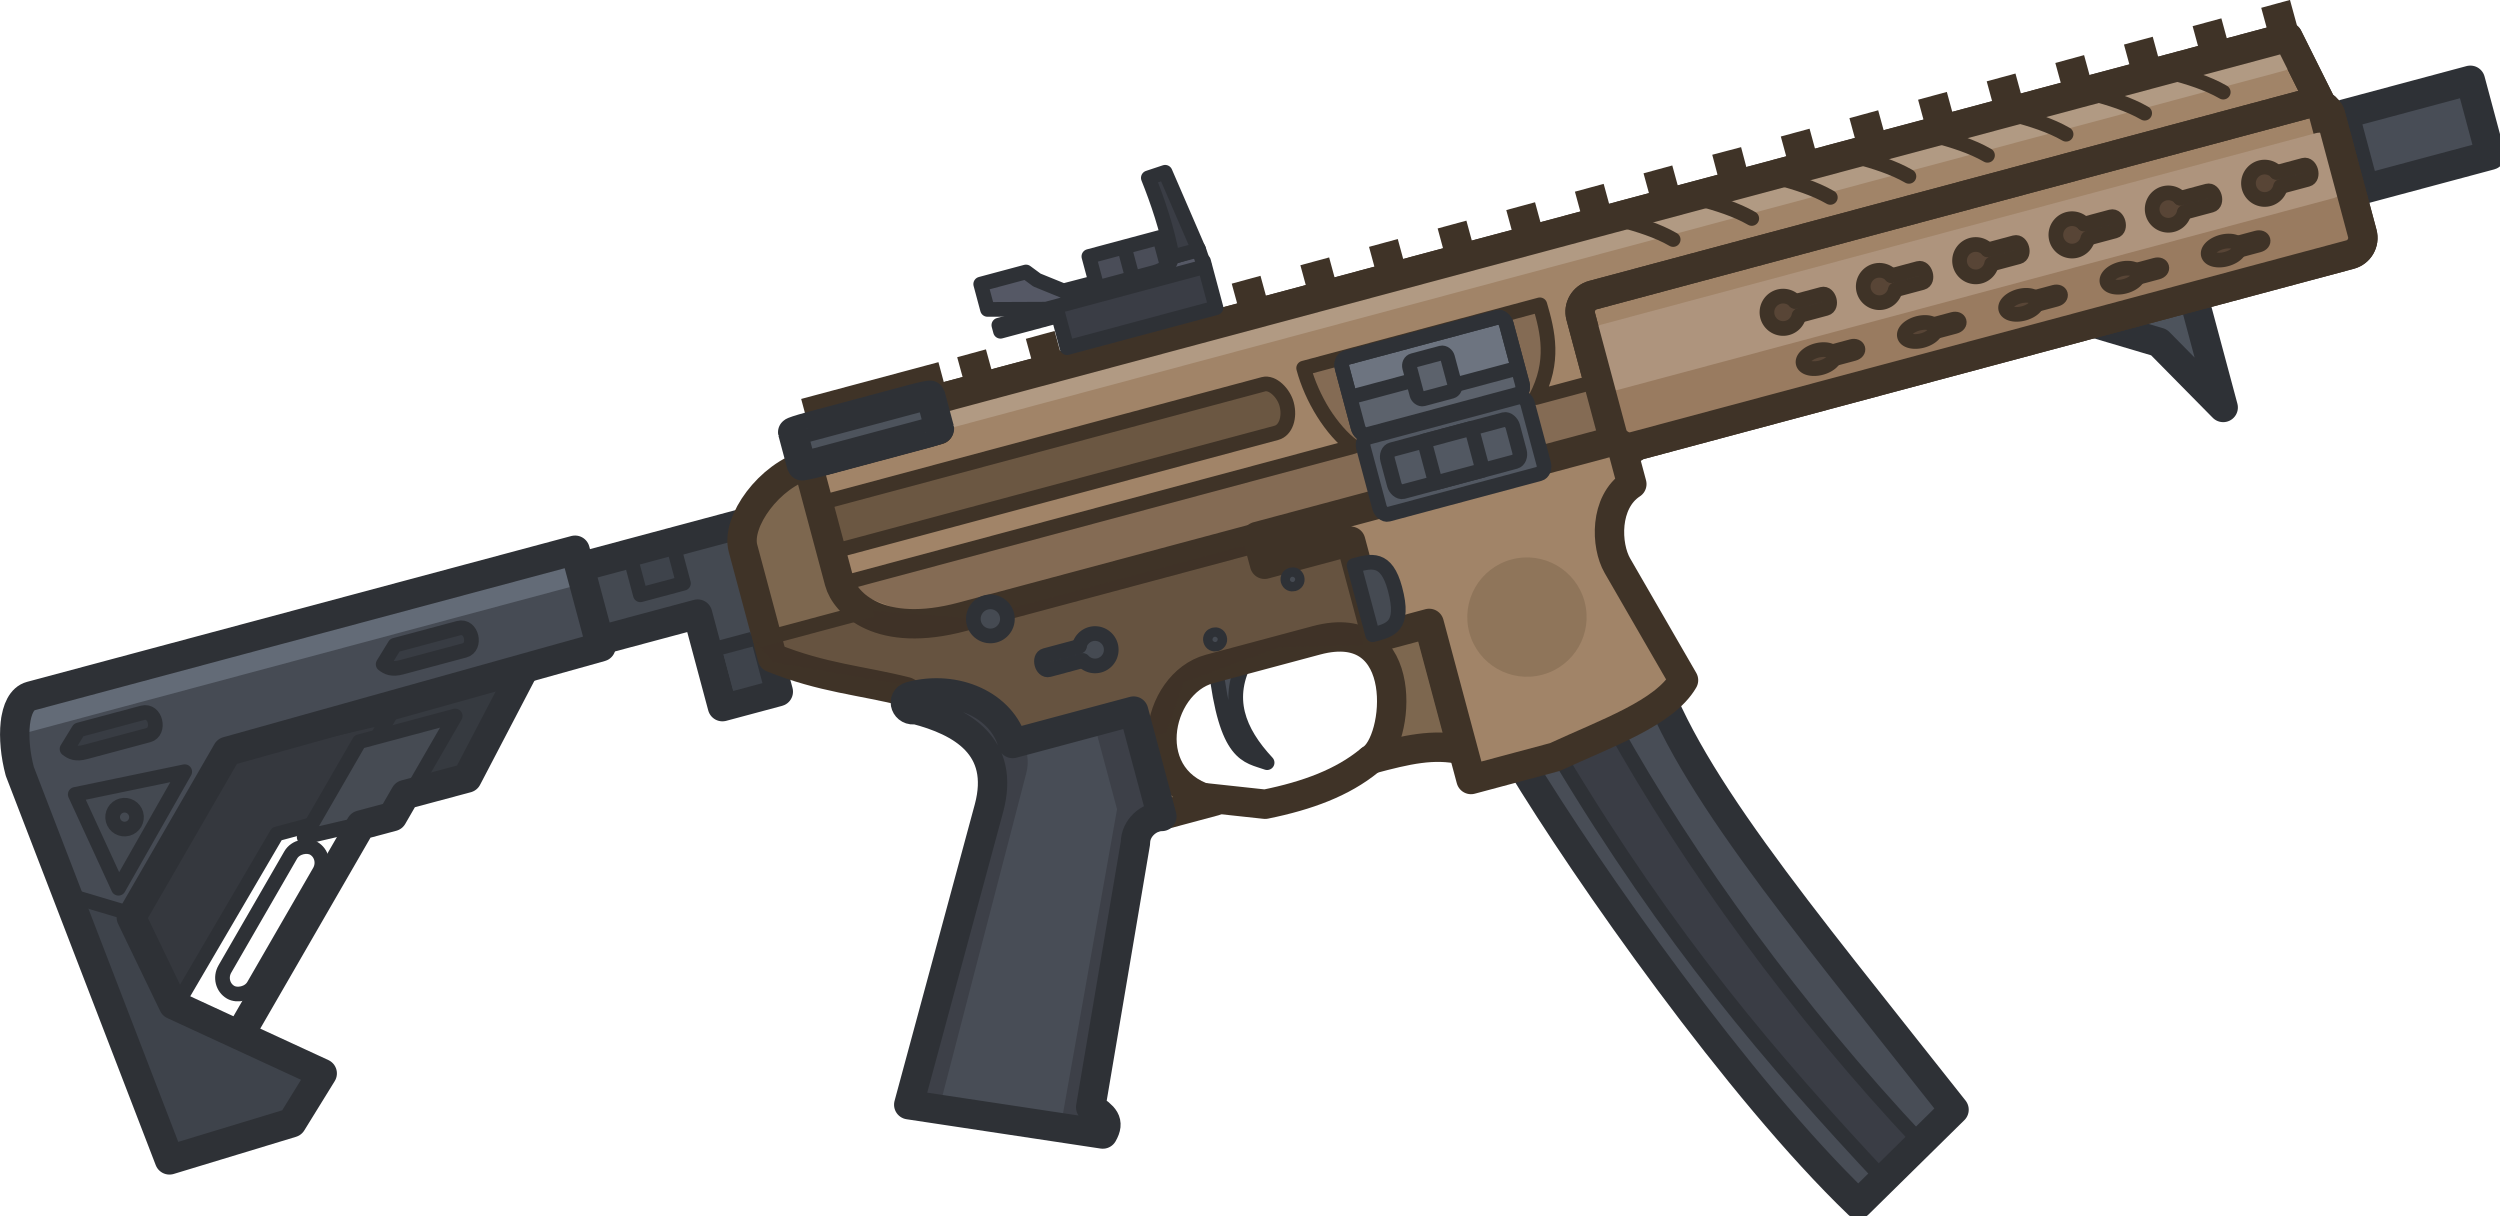 <svg xmlns="http://www.w3.org/2000/svg" xml:space="preserve" width="121.183" height="58.952" viewBox="0 0 32.063 15.598"><defs><clipPath id="a" clipPathUnits="userSpaceOnUse"><path d="M5.595 86.14h43.043v33.578H5.595Zm-69.305 2.674c-.688 0-1.243.534-1.243 1.198s.555 1.197 1.243 1.197h9.488c.689 0 1.243-.534 1.243-1.197 0-.664-.554-1.198-1.243-1.198z" class="powerclip" style="fill:#5d5d5d;fill-opacity:1;stroke:none;stroke-width:1.058;stroke-linecap:round;stroke-linejoin:round;stroke-dasharray:none;stroke-opacity:1"/></clipPath><mask id="b" maskUnits="userSpaceOnUse"><path d="M9.595 90.14h35.043v25.578H9.595Z" style="fill:#fff;fill-opacity:1"/><path d="M9.595 90.14h35.043v25.578H9.595Z" style="fill:#fff;fill-opacity:1"/><rect width="11.974" height="2.395" x="-64.953" y="88.814" rx="1.243" ry="1.243" style="fill:#363a40;fill-opacity:1;stroke:none;stroke-width:1.058;stroke-linecap:round;stroke-linejoin:round;stroke-dasharray:none;stroke-opacity:1" transform="rotate(-45)"/></mask></defs><g transform="scale(.178)rotate(-15 -144.893 54.068)"><path d="M100.65 120.797c2.578 8.87 9.117 26.792 15.284 36.995l8.424-4.776c-7.264-16.89-12.787-28.578-12.94-37.082z" style="display:inline;fill:#484d56;fill-opacity:1;stroke:none;stroke-width:2.117;stroke-linecap:round;stroke-linejoin:round;stroke-dasharray:none;stroke-opacity:1"/><path d="M103.469 121.088c4.279 14.95 9.104 24.99 14.676 35.432l3.255-1.903c-6.139-11.419-10.89-23.807-13.633-34.757" style="fill:#3a3d45;fill-opacity:1;stroke:#2e3136;stroke-width:1.058;stroke-linecap:square;stroke-linejoin:round;stroke-dasharray:none;stroke-opacity:1"/><path d="M66.556 83.108h-8.122" style="display:inline;fill:#4d535c;fill-opacity:1;stroke:#3f3327;stroke-width:2.117;stroke-linecap:square;stroke-linejoin:round;stroke-dasharray:none;stroke-opacity:1"/><path d="M170.095 90.999h9.395v5.588h-9.395zM114.891 92.473h54.591v2.64h-54.591z" style="display:inline;fill:#484d56;fill-opacity:1;stroke:#2e3136;stroke-width:2.117;stroke-linecap:round;stroke-linejoin:round;stroke-dasharray:none;stroke-opacity:1"/><path d="M100.65 120.797c2.578 8.87 9.117 26.792 15.284 36.995l8.424-4.776c-7.264-16.89-12.787-28.578-12.94-37.082z" style="display:inline;fill:none;fill-opacity:1;stroke:#2e3136;stroke-width:2.117;stroke-linecap:round;stroke-linejoin:round;stroke-dasharray:none;stroke-opacity:1"/><path d="M36.884 89.621h16.524v6.122l-3.083 2.389v3.864h-4.168v-6.904H36.97z" style="display:inline;fill:#444951;fill-opacity:1;stroke:#2e3136;stroke-width:2.117;stroke-linecap:round;stroke-linejoin:round;stroke-opacity:1"/><path d="m17.846 96.134-3.888 6.734 13.137-.655 5.254-7.208z" style="fill:#363a40;fill-opacity:1;stroke-width:1.058;stroke-linecap:square;stroke-linejoin:round"/><path d="m17.108 113.155 12.787-12.787h2.367l1.292-1.292h4.613l5.471-6.198-29.135-1.737-3.908 8.814.13 14.763Z" clip-path="url(#a)" mask="url(#b)" style="display:inline;fill:#3d4148;fill-opacity:1;stroke:none;stroke-width:2.117;stroke-linecap:round;stroke-linejoin:round;stroke-opacity:1" transform="translate(-11.116 3.126)"/><path d="m2.854 112.338 9.917-9.794h3.93l6.11-6.11-12.557-.4-9.273 9.764 1.843 7.553z" style="display:inline;fill:#35383e;fill-opacity:1;stroke:#2e3136;stroke-width:1.058;stroke-linecap:round;stroke-linejoin:round;stroke-dasharray:none;stroke-opacity:1"/><path d="m14.614 103.28 5.618-5.618h7.154l-5.849 5.849z" style="display:inline;fill:#464b53;fill-opacity:1;stroke:#2e3136;stroke-width:1.058;stroke-linecap:round;stroke-linejoin:round;stroke-dasharray:none;stroke-opacity:1"/><path d="m5.992 116.282 12.788-12.788h2.366l1.292-1.292h4.613l6.253-6.806-29.917-1.129-3.908 8.815.13 14.763z" style="display:inline;fill:none;fill-opacity:1;stroke:#2e3136;stroke-width:2.117;stroke-linecap:round;stroke-linejoin:round;stroke-opacity:1"/><path d="m56.464 86.753-1.059 14.244h58.982v-11.29h54.252l-1.042-5.115H66.374v2.16z" style="display:inline;fill:#a18468;fill-opacity:1;stroke:#3f3327;stroke-width:2.117;stroke-linecap:round;stroke-linejoin:round;stroke-opacity:1"/><path d="M38.818 88.362v7.208l-27.963.304-9.77 9.77 1.303 6.86 9.075 7.555-3.04 2.866-9.205.304-3.17-29.83c0-2.425.833-5.037 2.172-5.037z" style="display:inline;fill:#464b54;fill-opacity:1;stroke:none;stroke-width:2.117;stroke-linecap:round;stroke-linejoin:round;stroke-dasharray:none;stroke-opacity:1"/><path d="m-3.256 103.71 2.457 19.773 9.395-.614 2.579-2.763-9.027-7.799-1.412-7.43z" style="fill:#3e434b;fill-opacity:1;stroke:none;stroke-width:2.117;stroke-linecap:round;stroke-linejoin:round;stroke-dasharray:none;stroke-opacity:1"/><path d="M-3.256 89.771H38" style="fill:#464b54;fill-opacity:1;stroke:#636b77;stroke-width:2.117;stroke-linecap:round;stroke-linejoin:round;stroke-dasharray:none;stroke-opacity:1"/><path d="m147.197 99.912 5.732 3.517 3.257 5.732V98.13" style="display:inline;fill:#4d535c;fill-opacity:1;stroke:#2e3136;stroke-width:2.117;stroke-linecap:round;stroke-linejoin:round;stroke-dasharray:none;stroke-opacity:1"/><path d="M38.818 88.362v7.208l-27.963.304-9.77 9.77 1.303 6.86 9.075 7.555-3.04 2.866-9.205.304-3.17-29.83c0-2.425.833-5.037 2.172-5.037z" style="display:inline;fill:none;fill-opacity:1;stroke:#2e3136;stroke-width:2.117;stroke-linecap:round;stroke-linejoin:round;stroke-dasharray:none;stroke-opacity:1"/><rect width="55.941" height="11.299" x="113.171" y="89.587" rx="1.243" ry="1.243" style="display:inline;fill:#a18468;fill-opacity:1;stroke:#3f3327;stroke-width:2.117;stroke-linecap:round;stroke-linejoin:round;stroke-opacity:1"/><path d="M66.347 85.8h100.39" style="fill:none;fill-opacity:1;stroke:#b19a83;stroke-width:2.117;stroke-linecap:round;stroke-linejoin:round;stroke-dasharray:none;stroke-opacity:1"/><path d="m78.071 117.345 4.038 1.564c3.137.193 5.785-.065 8.055-1.086" style="display:inline;fill:none;fill-opacity:1;stroke:#3f3327;stroke-width:2.117;stroke-linecap:round;stroke-linejoin:round;stroke-opacity:1"/><path d="M83.573 108.377c-2.319 2.373-1.984 4.977-.552 7.676-1.25-.87-2.743-1.118-1.781-7.676z" style="fill:#484d56;fill-opacity:1;stroke:#2e3136;stroke-width:1.058;stroke-linecap:square;stroke-linejoin:round;stroke-dasharray:none;stroke-opacity:1"/><path d="m56.247 95.605 6.325 4.667 51.336.49-.921-5.342-4.298.062s3.254-4.913 1.842-6.018c-1.413-1.105-17.624-.307-17.624-.307l1.965 6.386z" style="fill:#846b54;fill-opacity:1;stroke:none;stroke-width:1.058;stroke-linecap:round;stroke-linejoin:round;stroke-dasharray:none;stroke-opacity:1"/><g style="display:inline"><path d="M81.223 79.982h-.031M86.343 79.982h-.031M91.462 79.982h-.03M96.582 79.982h-.031M101.702 79.982h-.031M106.821 79.982h-.03M111.941 79.982h-.03M117.06 79.982h-.03M122.18 79.982h-.03M127.3 79.982h-.03M132.42 79.982h-.031M137.54 79.982h-.032M178.497 79.982h-.031M173.377 79.982h-.03M168.257 79.982h-.03M163.138 79.982h-.031M158.018 79.982h-.03M152.898 79.982h-.03M147.779 79.982h-.031M142.659 79.982h-.03" style="display:inline;fill:#4d535c;fill-opacity:1;stroke:#3f3327;stroke-width:2.117;stroke-linecap:square;stroke-linejoin:round;stroke-dasharray:none;stroke-opacity:1" transform="translate(-11.116 3.126)"/></g><path d="m56.464 86.753-1.059 14.244H112.8l2.222-6.99 53.617 5.757V89.708l-1.042-5.116H66.374v2.16z" style="display:inline;fill:none;fill-opacity:1;stroke:#3f3327;stroke-width:2.117;stroke-linecap:round;stroke-linejoin:round;stroke-opacity:1"/><rect width="35.186" height="3.623" x="55.879" y="89.648" rx="1.243" ry="1.811" style="fill:#6b5742;fill-opacity:1;stroke:#3f3327;stroke-width:1.058;stroke-linecap:square;stroke-linejoin:round;stroke-dasharray:none;stroke-opacity:1"/><path d="M56.621 86.755c-2.866 0-6.079 2.616-6.079 4.603v8.163c3.142 2.364 5.79 3.243 8.684 4.863l13.895 13.366h5.534c-5.198-2.72-1.92-9.292 2.116-9.292h7.965c7.143 0 3.866 8.683 1.588 9.292 2.656 0 4.64.063 6.53 1.058v-18.592h-32.33c-6.145 0-7.903-3.115-7.903-4.735z" style="display:inline;fill:#7d674f;fill-opacity:1;stroke:#3f3327;stroke-width:2.117;stroke-linecap:round;stroke-linejoin:round;stroke-opacity:1"/><rect width="10.275" height="2.641" x="56.165" y="84.136" rx="1.243" ry=".071" style="display:inline;fill:#4d535c;fill-opacity:1;stroke:#2e3136;stroke-width:2.117;stroke-linecap:round;stroke-linejoin:round;stroke-dasharray:none;stroke-opacity:1"/><path d="M49.677 98.122h8.72l6.816 2.395h25.852v1.474H92.6v7.86l-6.57-1.597-7.308.676-2.15 3.132-12.772.184-4.298-8.229-9.027-4.175z" style="fill:#3f3327;fill-opacity:.365;stroke:none;stroke-width:1.058;stroke-linecap:square;stroke-linejoin:round;stroke-dasharray:none;stroke-opacity:1"/><path d="M59.445 104.787c-.726 0-.616 1.004.087 1.004 2.991 1.693 5.598 4.231 3.286 8.236L51.7 133.175l12.96 5.66c.744-.744.416-1.207-.345-2.088l8.044-17.562c.28-1.046 1.444-1.59 2.334-1.351v-7.86h-9.027c0-2.847-2.84-5.187-6.221-5.187" style="display:inline;fill:#484d56;fill-opacity:1;stroke:none;stroke-width:2.117;stroke-linecap:round;stroke-linejoin:round;stroke-dasharray:none;stroke-opacity:1"/><path d="M60.055 105.368c3.92 1.265 6.179 4.512 5.096 6.387l-12.158 21.43M72.766 110.895v5.834l-9.825 21" style="fill:none;fill-opacity:1;stroke:#3d4048;stroke-width:2.117;stroke-linecap:round;stroke-linejoin:round;stroke-dasharray:none;stroke-opacity:1"/><path d="M86.544 100.125v2.074h6.424v7.184h3.93v11.644h6.264c4.073-.705 8.441-1.022 10.378-2.947l-2.466-9.204c-.436-1.626.268-4.67 2.527-5.411v-3.34z" style="display:inline;fill:#a18468;fill-opacity:1;stroke:#3f3327;stroke-width:2.117;stroke-linecap:round;stroke-linejoin:round;stroke-opacity:1"/><path d="M117.746 84.859c1.183.7 2.35 1.416 3.292 2.357" style="fill:#525862;fill-opacity:1;stroke:#3f3327;stroke-width:1.058;stroke-linecap:round;stroke-linejoin:round;stroke-dasharray:none;stroke-opacity:1"/><path d="M59.445 104.787c-.726 0-.616 1.004.087 1.004 2.991 1.693 5.598 4.231 3.286 8.236L51.7 133.175l12.96 5.66c.744-.744.416-1.207-.345-2.088l8.044-17.562c.28-1.046 1.444-1.59 2.334-1.351v-7.86h-9.027c0-2.847-2.84-5.187-6.221-5.187" style="display:inline;fill:none;fill-opacity:1;stroke:#2e3136;stroke-width:2.117;stroke-linecap:round;stroke-linejoin:round;stroke-dasharray:none;stroke-opacity:1"/><path d="M123.608 84.859c1.183.7 2.35 1.416 3.292 2.357M129.47 84.859c1.183.7 2.35 1.416 3.291 2.357M135.332 84.859c1.183.7 2.35 1.416 3.291 2.357M141.193 84.859c1.183.7 2.35 1.416 3.292 2.357M147.055 84.859c1.183.7 2.35 1.416 3.292 2.357M152.917 84.859c1.183.7 2.35 1.416 3.292 2.357M158.779 84.859c1.183.7 2.35 1.416 3.292 2.357" style="fill:#525862;fill-opacity:1;stroke:#3f3327;stroke-width:1.058;stroke-linecap:round;stroke-linejoin:round;stroke-dasharray:none;stroke-opacity:1"/><rect width="55.757" height="5.527" x="113.417" y="95.605" rx="1.243" ry="1.243" style="display:inline;fill:#997b60;fill-opacity:1;stroke:none;stroke-width:1.058;stroke-linecap:round;stroke-linejoin:round;stroke-dasharray:none;stroke-opacity:1"/><path d="M129.102 91.996a1.17 1.17 0 0 1-1.302.606 1.17 1.17 0 0 1-.903-1.117 1.17 1.17 0 0 1 .864-1.147 1.17 1.17 0 0 1 1.322.56" style="fill:#584536;fill-opacity:1;stroke:#3f3327;stroke-width:1.058;stroke-linecap:round;stroke-linejoin:round;stroke-dasharray:none;stroke-opacity:1" transform="translate(-11.116 2.866)"/><path d="M129.092 90.936h2.027c.508 0 .522 1.059 0 1.059h-1.965" style="fill:#525862;fill-opacity:1;stroke:#3f3327;stroke-width:1.058;stroke-linecap:round;stroke-linejoin:round;stroke-dasharray:none;stroke-opacity:1" transform="translate(-11.116 2.866)"/><rect width="55.819" height="4.851" x="113.171" y="91.798" rx="1.243" ry="1.243" style="display:inline;fill:#ae947d;fill-opacity:1;stroke:none;stroke-width:1.058;stroke-linecap:round;stroke-linejoin:round;stroke-dasharray:none;stroke-opacity:1"/><path d="M129.102 91.996a1.17 1.17 0 0 1-1.302.606 1.17 1.17 0 0 1-.903-1.117 1.17 1.17 0 0 1 .864-1.147 1.17 1.17 0 0 1 1.322.56" style="fill:#584536;fill-opacity:1;stroke:#3f3327;stroke-width:1.058;stroke-linecap:round;stroke-linejoin:round;stroke-dasharray:none;stroke-opacity:1" transform="translate(-.73 2.866)"/><path d="M129.092 90.936h2.027c.508 0 .522 1.059 0 1.059h-1.965" style="fill:#525862;fill-opacity:1;stroke:#3f3327;stroke-width:1.058;stroke-linecap:round;stroke-linejoin:round;stroke-dasharray:none;stroke-opacity:1" transform="translate(-.73 2.866)"/><path d="M129.102 91.996a1.17 1.17 0 0 1-1.302.606 1.17 1.17 0 0 1-.903-1.117 1.17 1.17 0 0 1 .864-1.147 1.17 1.17 0 0 1 1.322.56" style="fill:#584536;fill-opacity:1;stroke:#3f3327;stroke-width:1.058;stroke-linecap:round;stroke-linejoin:round;stroke-dasharray:none;stroke-opacity:1" transform="translate(13.638 2.866)"/><path d="M129.092 90.936h2.027c.508 0 .522 1.059 0 1.059h-1.965" style="fill:#525862;fill-opacity:1;stroke:#3f3327;stroke-width:1.058;stroke-linecap:round;stroke-linejoin:round;stroke-dasharray:none;stroke-opacity:1" transform="translate(13.638 2.866)"/><path d="M129.102 91.996a1.17 1.17 0 0 1-1.302.606 1.17 1.17 0 0 1-.903-1.117 1.17 1.17 0 0 1 .864-1.147 1.17 1.17 0 0 1 1.322.56" style="fill:#584536;fill-opacity:1;stroke:#3f3327;stroke-width:1.058;stroke-linecap:round;stroke-linejoin:round;stroke-dasharray:none;stroke-opacity:1" transform="translate(28.006 2.866)"/><path d="M129.092 90.936h2.027c.508 0 .522 1.059 0 1.059h-1.965" style="fill:#525862;fill-opacity:1;stroke:#3f3327;stroke-width:1.058;stroke-linecap:round;stroke-linejoin:round;stroke-dasharray:none;stroke-opacity:1" transform="translate(28.006 2.866)"/><path d="M129.102 91.996a1.17 1.17 0 0 1-1.302.606 1.17 1.17 0 0 1-.903-1.117 1.17 1.17 0 0 1 .864-1.147 1.17 1.17 0 0 1 1.322.56" style="fill:#584536;fill-opacity:1;stroke:#3f3327;stroke-width:1.058;stroke-linecap:round;stroke-linejoin:round;stroke-dasharray:none;stroke-opacity:1" transform="translate(35.19 2.866)"/><path d="M129.092 90.936h2.027c.508 0 .522 1.059 0 1.059h-1.965" style="fill:#525862;fill-opacity:1;stroke:#3f3327;stroke-width:1.058;stroke-linecap:round;stroke-linejoin:round;stroke-dasharray:none;stroke-opacity:1" transform="translate(35.19 2.866)"/><path d="M129.102 92.02a1.167.638 0 0 1-1.302.33 1.167.638 0 0 1-.903-.61 1.167.638 0 0 1 .864-.626 1.167.638 0 0 1 1.322.306" style="fill:#584536;fill-opacity:1;stroke:#3f3327;stroke-width:1.058;stroke-linecap:round;stroke-linejoin:round;stroke-dasharray:none;stroke-opacity:1" transform="translate(.881 6.526)"/><path d="M129.092 91.465h1.497c.509 0 .523.53 0 .53h-1.435" style="fill:#525862;fill-opacity:1;stroke:#3f3327;stroke-width:1.058;stroke-linecap:round;stroke-linejoin:round;stroke-dasharray:none;stroke-opacity:1" transform="translate(.881 6.526)"/><rect width="55.941" height="11.299" x="113.171" y="89.587" rx="1.243" ry="1.243" style="display:inline;fill:none;fill-opacity:1;stroke:#3f3327;stroke-width:2.117;stroke-linecap:round;stroke-linejoin:round;stroke-opacity:1"/><path d="M129.102 91.996a1.17 1.17 0 0 1-1.302.606 1.17 1.17 0 0 1-.903-1.117 1.17 1.17 0 0 1 .864-1.147 1.17 1.17 0 0 1 1.322.56" style="fill:#584536;fill-opacity:1;stroke:#3f3327;stroke-width:1.058;stroke-linecap:round;stroke-linejoin:round;stroke-dasharray:none;stroke-opacity:1" transform="translate(6.454 2.866)"/><path d="M129.092 90.936h2.027c.508 0 .522 1.059 0 1.059h-1.965" style="fill:#525862;fill-opacity:1;stroke:#3f3327;stroke-width:1.058;stroke-linecap:round;stroke-linejoin:round;stroke-dasharray:none;stroke-opacity:1" transform="translate(6.454 2.866)"/><path d="M129.102 91.996a1.17 1.17 0 0 1-1.302.606 1.17 1.17 0 0 1-.903-1.117 1.17 1.17 0 0 1 .864-1.147 1.17 1.17 0 0 1 1.322.56" style="fill:#584536;fill-opacity:1;stroke:#3f3327;stroke-width:1.058;stroke-linecap:round;stroke-linejoin:round;stroke-dasharray:none;stroke-opacity:1" transform="translate(20.822 2.866)"/><path d="M129.092 90.936h2.027c.508 0 .522 1.059 0 1.059h-1.965" style="fill:#525862;fill-opacity:1;stroke:#3f3327;stroke-width:1.058;stroke-linecap:round;stroke-linejoin:round;stroke-dasharray:none;stroke-opacity:1" transform="translate(20.822 2.866)"/><path d="M129.102 92.02a1.167.638 0 0 1-1.302.33 1.167.638 0 0 1-.903-.61 1.167.638 0 0 1 .864-.626 1.167.638 0 0 1 1.322.306" style="fill:#584536;fill-opacity:1;stroke:#3f3327;stroke-width:1.058;stroke-linecap:round;stroke-linejoin:round;stroke-dasharray:none;stroke-opacity:1" transform="translate(8.437 6.526)"/><path d="M129.092 91.465h1.497c.509 0 .523.53 0 .53h-1.435" style="fill:#525862;fill-opacity:1;stroke:#3f3327;stroke-width:1.058;stroke-linecap:round;stroke-linejoin:round;stroke-dasharray:none;stroke-opacity:1" transform="translate(8.437 6.526)"/><path d="M129.102 92.02a1.167.638 0 0 1-1.302.33 1.167.638 0 0 1-.903-.61 1.167.638 0 0 1 .864-.626 1.167.638 0 0 1 1.322.306" style="fill:#584536;fill-opacity:1;stroke:#3f3327;stroke-width:1.058;stroke-linecap:round;stroke-linejoin:round;stroke-dasharray:none;stroke-opacity:1" transform="translate(15.992 6.526)"/><path d="M129.092 91.465h1.497c.509 0 .523.53 0 .53h-1.435" style="fill:#525862;fill-opacity:1;stroke:#3f3327;stroke-width:1.058;stroke-linecap:round;stroke-linejoin:round;stroke-dasharray:none;stroke-opacity:1" transform="translate(15.992 6.526)"/><path d="M129.102 92.02a1.167.638 0 0 1-1.302.33 1.167.638 0 0 1-.903-.61 1.167.638 0 0 1 .864-.626 1.167.638 0 0 1 1.322.306" style="fill:#584536;fill-opacity:1;stroke:#3f3327;stroke-width:1.058;stroke-linecap:round;stroke-linejoin:round;stroke-dasharray:none;stroke-opacity:1" transform="translate(23.548 6.526)"/><path d="M129.092 91.465h1.497c.509 0 .523.53 0 .53h-1.435" style="fill:#525862;fill-opacity:1;stroke:#3f3327;stroke-width:1.058;stroke-linecap:round;stroke-linejoin:round;stroke-dasharray:none;stroke-opacity:1" transform="translate(23.548 6.526)"/><path d="M129.102 92.02a1.167.638 0 0 1-1.302.33 1.167.638 0 0 1-.903-.61 1.167.638 0 0 1 .864-.626 1.167.638 0 0 1 1.322.306" style="fill:#584536;fill-opacity:1;stroke:#3f3327;stroke-width:1.058;stroke-linecap:round;stroke-linejoin:round;stroke-dasharray:none;stroke-opacity:1" transform="translate(31.103 6.526)"/><path d="M129.092 91.465h1.497c.509 0 .523.53 0 .53h-1.435" style="fill:#525862;fill-opacity:1;stroke:#3f3327;stroke-width:1.058;stroke-linecap:round;stroke-linejoin:round;stroke-dasharray:none;stroke-opacity:1" transform="translate(31.103 6.526)"/><path d="M56.621 95.657h38.29c-1.22-1.524-1.99-4.126-1.99-6.383h17.62c.051 2.034-.01 4.234-2.005 6.383h4.402" style="fill:none;fill-opacity:1;stroke:#3f3327;stroke-width:1.058;stroke-linecap:round;stroke-linejoin:round;stroke-dasharray:none;stroke-opacity:1"/><g transform="translate(-7.124 -5.04)"><rect width="12.245" height="5.732" x="102.724" y="94.392" rx=".476" ry=".639" style="fill:#6d7480;fill-opacity:1;stroke:#2e3136;stroke-width:1.058;stroke-linecap:square;stroke-linejoin:round;stroke-dasharray:none;stroke-opacity:1"/><path d="M102.764 97.299v2.855h11.974v-1.842h-4.175l-1.962-1.133z" style="fill:#5c626c;fill-opacity:1;stroke:none;stroke-width:1.058;stroke-linecap:round;stroke-linejoin:round;stroke-dasharray:none;stroke-opacity:1"/><g transform="translate(-4.483 8.167)"><rect width="12.245" height="5.732" x="107.207" y="92.167" rx=".476" ry=".639" style="fill:#525862;fill-opacity:1;stroke:#2e3136;stroke-width:1.058;stroke-linecap:square;stroke-linejoin:round;stroke-dasharray:none;stroke-opacity:1"/><rect width="9.334" height="3.132" x="108.662" y="93.467" rx=".476" ry=".639" style="fill:#525862;fill-opacity:1;stroke:#2e3136;stroke-width:1.058;stroke-linecap:square;stroke-linejoin:round;stroke-dasharray:none;stroke-opacity:1"/><rect width="3.531" height="3.132" x="111.564" y="93.467" rx="0" ry="0" style="fill:#525862;fill-opacity:1;stroke:#2e3136;stroke-width:1.058;stroke-linecap:square;stroke-linejoin:round;stroke-dasharray:none;stroke-opacity:1"/><path d="M107.277 89.04h5.926l1.906 1.1h3.897" style="fill:none;fill-opacity:1;stroke:#2e3136;stroke-width:1.058;stroke-linecap:round;stroke-linejoin:round;stroke-dasharray:none;stroke-opacity:1"/><rect width="12.245" height="5.732" x="107.207" y="86.225" rx=".476" ry=".639" style="fill:none;fill-opacity:1;stroke:#2e3136;stroke-width:1.058;stroke-linecap:square;stroke-linejoin:round;stroke-dasharray:none;stroke-opacity:1"/><rect width="2.825" height="2.855" x="111.917" y="87.663" rx=".353" ry=".414" style="fill:#5c626c;fill-opacity:1;stroke:#2e3136;stroke-width:1.058;stroke-linecap:round;stroke-linejoin:round;stroke-dasharray:none;stroke-opacity:1"/></g></g><path d="M92.747 103.95c1.288 0 2.416-.03 2.416 2.388 0 2.872-1.125 2.78-2.416 2.78z" style="fill:#454a52;fill-opacity:1;stroke:#2e3136;stroke-width:1.058;stroke-linecap:round;stroke-linejoin:round;stroke-dasharray:none;stroke-opacity:1"/><path d="M47.199 98.338h2.182v2.768h-2.182z" style="fill:#3e434b;fill-opacity:1;stroke:none;stroke-width:1.058;stroke-linecap:square;stroke-linejoin:round;stroke-dasharray:none;stroke-opacity:1"/><path d="M129.102 91.996a1.17 1.17 0 0 1-1.302.606 1.17 1.17 0 0 1-.903-1.117 1.17 1.17 0 0 1 .864-1.147 1.17 1.17 0 0 1 1.322.56" style="fill:#454a52;fill-opacity:1;stroke:#2e3136;stroke-width:1.058;stroke-linecap:round;stroke-linejoin:round;stroke-dasharray:none;stroke-opacity:1" transform="matrix(-1 0 0 1 201.215 13.52)"/><path d="M129.092 90.936h2.556c.508 0 .522 1.059 0 1.059h-2.494" style="fill:#525862;fill-opacity:1;stroke:#2e3136;stroke-width:1.058;stroke-linecap:round;stroke-linejoin:round;stroke-dasharray:none;stroke-opacity:1" transform="matrix(-1 0 0 1 201.215 13.52)"/><circle cx="81.7" cy="106.504" r=".338" style="fill:#454a52;fill-opacity:1;stroke:#2e3136;stroke-width:1.058;stroke-linecap:round;stroke-linejoin:round;stroke-dasharray:none;stroke-opacity:1"/><circle cx="88.209" cy="103.772" r=".338" style="display:inline;fill:#454a52;fill-opacity:1;stroke:#2e3136;stroke-width:1.058;stroke-linecap:round;stroke-linejoin:round;stroke-dasharray:none;stroke-opacity:1"/><circle cx="66.441" cy="100.886" r="1.228" style="fill:#454a52;fill-opacity:1;stroke:#2e3136;stroke-width:1.058;stroke-linecap:round;stroke-linejoin:round;stroke-dasharray:none;stroke-opacity:1"/><rect width="11.974" height="2.395" x="-75.024" y="83.165" rx="1.243" ry="1.243" style="display:inline;fill:none;fill-opacity:1;stroke:#2e3136;stroke-width:1.058;stroke-linecap:round;stroke-linejoin:round;stroke-dasharray:none;stroke-opacity:1" transform="rotate(-45)"/><path d="m-.523 96.035 1.259 7.338 6.785-6.878z" style="fill:#444951;fill-opacity:1;stroke:#2e3136;stroke-width:1.058;stroke-linecap:round;stroke-linejoin:round;stroke-dasharray:none;stroke-opacity:1"/><circle cx="2.486" cy="98.537" r=".86" style="fill:#444951;fill-opacity:1;stroke:#2e3136;stroke-width:1.058;stroke-linecap:round;stroke-linejoin:round;stroke-dasharray:none;stroke-opacity:1"/><path d="M.92 91.613-.247 92.72c.234.31.506.552 1.228.552H5.68c.897 0 .986-1.658 0-1.658zM24.5 91.613l-1.167 1.106c.234.31.506.552 1.228.552h4.698c.897 0 .986-1.658 0-1.658z" style="fill:#383c43;fill-opacity:1;stroke:#2e3136;stroke-width:1.058;stroke-linecap:round;stroke-linejoin:round;stroke-dasharray:none;stroke-opacity:1"/><path d="m1.104 105.368-3.673-2.258" style="fill:#464b53;fill-opacity:1;stroke:#2e3136;stroke-width:1.058;stroke-linecap:round;stroke-linejoin:round;stroke-dasharray:none;stroke-opacity:1"/><rect width="3.213" height="2.649" x="42.531" y="90.034" rx="0" ry="0" style="fill:#3e434b;fill-opacity:1;stroke:#2e3136;stroke-width:1.058;stroke-linecap:round;stroke-linejoin:round;stroke-dasharray:none;stroke-opacity:1"/><path d="M48.955 97.85h-2.899" style="fill:#3e434b;fill-opacity:1;stroke:#2e3136;stroke-width:1.058;stroke-linecap:square;stroke-linejoin:round;stroke-dasharray:none;stroke-opacity:1"/><circle cx="103.82" cy="110.767" r="4.299" style="fill:#8f755a;fill-opacity:1;stroke:none;stroke-width:1.058;stroke-linecap:square;stroke-linejoin:round;stroke-dasharray:none;stroke-opacity:1"/><path d="M50.412 98.045h7.468" style="fill:#363a40;fill-opacity:1;stroke:#3f3327;stroke-width:1.058;stroke-linecap:square;stroke-linejoin:round;stroke-dasharray:none;stroke-opacity:1"/><path d="M105.527 43.184h5.281v2.487h-5.281z" style="fill:#4a4d58;fill-opacity:1;stroke:#2e3136;stroke-width:1.058;stroke-linecap:square;stroke-linejoin:round;stroke-dasharray:none;stroke-opacity:1" transform="translate(-25.471 34.313)"/><path d="M102.303 45.656h11.115v3.469h-11.115z" style="display:inline;fill:#3a3d45;fill-opacity:1;stroke:#2e3136;stroke-width:1.058;stroke-linecap:square;stroke-linejoin:round;stroke-dasharray:none;stroke-opacity:1" transform="translate(-25.471 34.313)"/><path d="M97.483 43.092v1.888l4.084 1.075h11.82l-.092-1.351-2.01.092c-.185.447-.727.72-1.49.722h-4.483v-.4l-2.195-.015-1.643-1.243-.614-.768z" style="fill:#555865;fill-opacity:1;stroke:#2e3136;stroke-width:1.058;stroke-linecap:square;stroke-linejoin:round;stroke-dasharray:none;stroke-opacity:1" transform="translate(-25.471 34.313)"/><path d="M111.13 38.824c.21 1.727.369 4.01.185 5.941l1.98.016-.89-6.033z" style="fill:#3a3d45;fill-opacity:1;stroke:#2e3136;stroke-width:1.058;stroke-linecap:square;stroke-linejoin:round;stroke-dasharray:none;stroke-opacity:1" transform="translate(-25.471 34.313)"/><path d="M97.98 46.287h4.168v.456H97.98z" style="fill:#4a4d58;fill-opacity:1;stroke:#2e3136;stroke-width:1.058;stroke-linecap:square;stroke-linejoin:round;stroke-dasharray:none;stroke-opacity:1" transform="translate(-25.471 34.313)"/><path d="M108.168 43.53v1.796" style="fill:#555865;fill-opacity:1;stroke:#2e3136;stroke-width:1.058;stroke-linecap:square;stroke-linejoin:round;stroke-dasharray:none;stroke-opacity:1" transform="translate(-25.471 34.313)"/></g></svg>